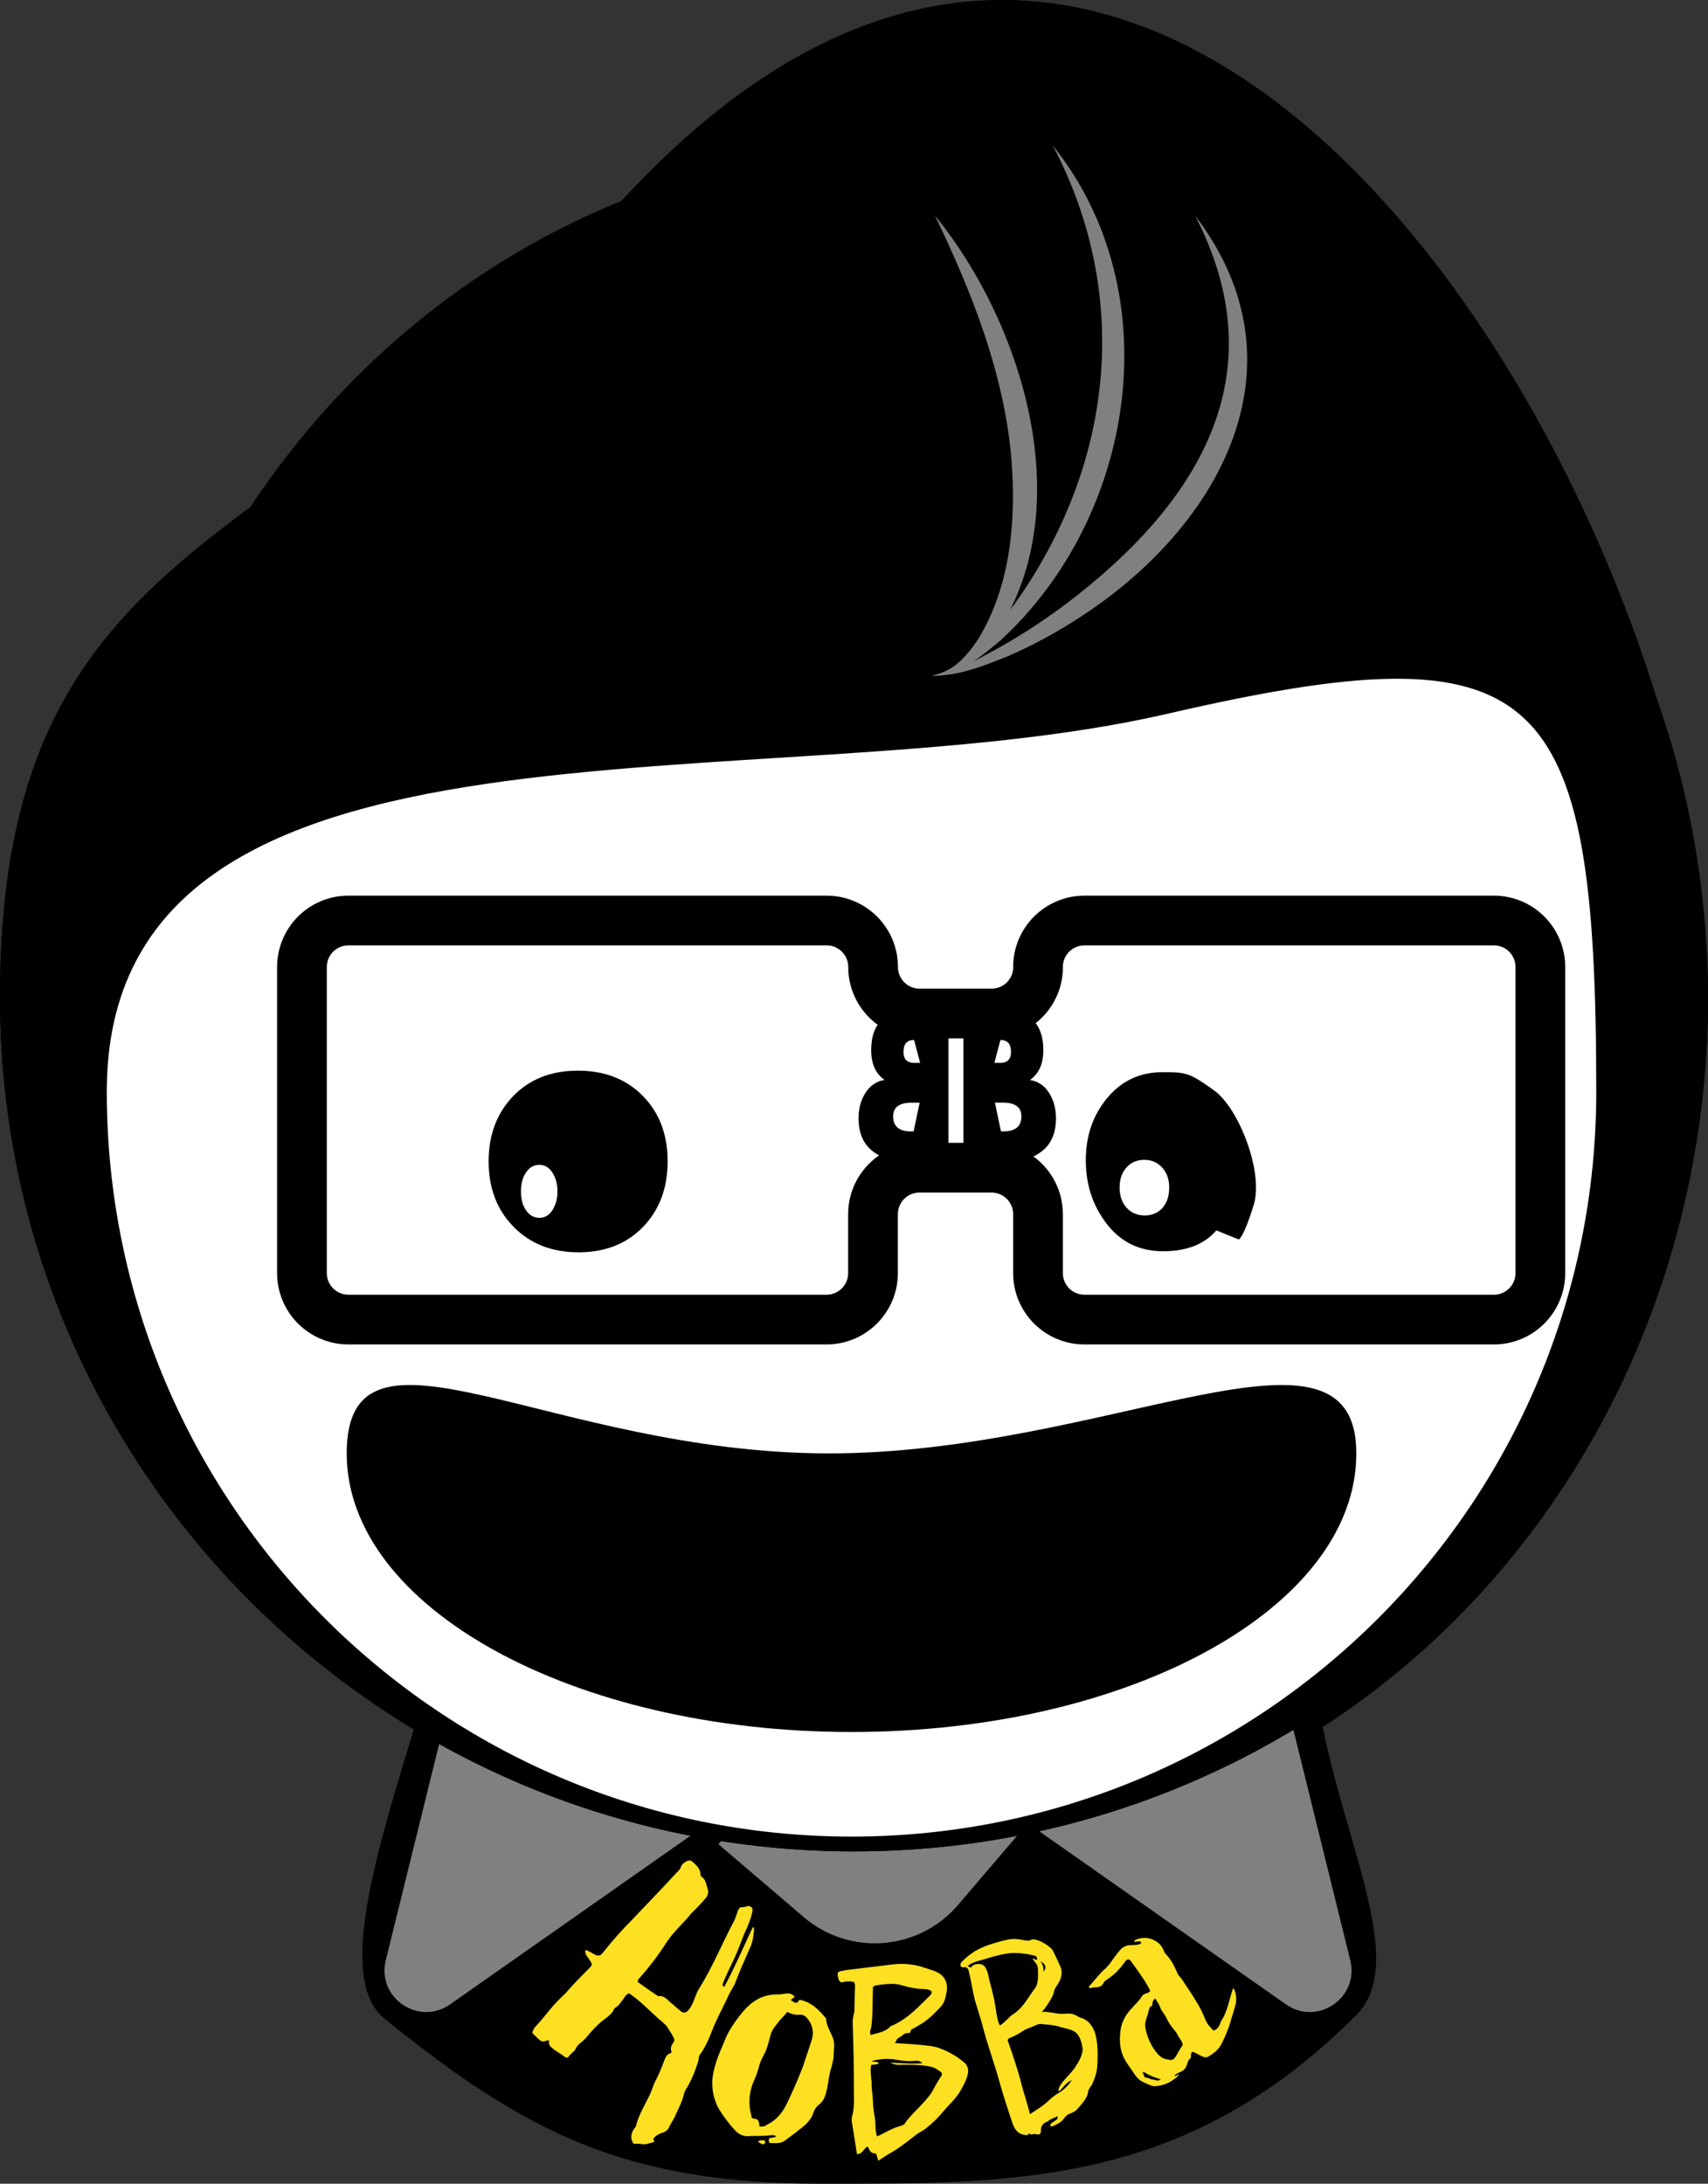<?xml version="1.0" encoding="UTF-8"?><svg id="a" xmlns="http://www.w3.org/2000/svg" viewBox="0 0 354.55 453.2"><rect x="0" y="0" width="354.55" height="453.2" fill="#333333" stroke="none"/><defs><style>.b{fill:#fce021;}.c{fill:gray;}.d{fill:#fff;stroke-miterlimit:10;stroke-width:.97px;}.d,.e{stroke:#000;}.e{fill:none;stroke-width:10.32px;}</style></defs><g><path d="M272.55,340.2c0,31.65,22,65,9,78-35.39,35.39-70.3,35-111,35s-61.56-10.62-90.75-34.27c-13.25-10.73,5.75-53.73,12.75-83.73,16.44-70.46,7.65-16,80-16s100-51.35,100,21Z"/><ellipse cx="188.05" cy="207.2" rx="166.5" ry="177"/><path class="b" d="M145.45,389.04c-.04,.25,.02,.3,.18,.45,.95,.61,.96,1.67,1.26,2.52,.24,.6,.08,1.31-.34,1.86-.94,1.1-1.89,2.11-2.89,3.06l-.28,.3c-1.55,1.96-3.52,3.61-4.95,5.77-1.66,2.61-3.57,5.17-5.7,7.53-.14,.15-.33,.35-.36,.8,1.32,.96,2.74,1.93,4.16,2.89,.05,.05,.11,.1,.15,.05,1.4-.2,2.03,1.07,3.03,1.73l.43,.41c1.11,.86,1.76,1.88,2.72,.81,1.17-1.31,1.34-3.03,2.23-4.47,2.85-4.51,4.81-9.46,7.35-14.2,.27-.55,.45-1.24,.69-1.89,.14-.45,.45-.89,.86-.86,.72,.1,1.17-.45,1.85-.11,.51,.34,.41,.89,.27,1.34-.24,1.17-.76,2.37-1.24,3.51-.24,.48-.48,.96-.62,1.41-.65,1.65-1.24,3.33-2.03,4.92-.75,1.68-1.58,3.16-2.2,4.92-.07,.14,0,.34,.31,.58,2.06-3.78,5.36-11.24,5.77-12.07,.79-1.58,.31,2.47-.28,3.64-1.13,2.61-2.3,5.12-3.26,7.74-.27,.55-1.27,2.2-1.48,2.79-1.13,2.44-2.47,4.78-3.4,7.32-.65,1.65-1.34,3.2-2.4,4.64-.27,.38-.21,.93-.34,1.38-.65,1.99-1.41,4.02-2.54,5.78l-.38,.76c-.31,1.65-1.13,3.13-1.82,4.68-.34,.86-.99,1.65-1.37,2.58-.27,.55-.89,.93-1.58,1.1-.62,.21-1.13,.55-1.54,1.03-.31,.28,.48,.75-.17,.86-.79,.21-1.54,.52-2.33,.38-.55-.1-1.06-.1-1.68-.07-.75-1.06-.58-2.09,.1-3.13,.17-.17,.38-.41,.38-.59,.55-2.13,1.68-4.06,2.64-5.98,.65-1.14,.89-2.48,1.55-3.61,.62-1.24,1.13-2.44,1.61-3.75,.24-.65,.48-1.48,1.37-1.72,.1-.03,.24-.31,.24-.31-.51-1.03,.31-1.65,.58-2.37,.1-.38-1.54-2.91-1.8-3.16-.48-.46-.96-.91-1.49-1.32-1.81-1.62-3.54-3.44-5.6-4.91-.16-.15-.37-.25-.58-.36-.64,.25-.86,.8-1.23,1.3-.52,.55-.78,1.26-1.56,1.66-.2,.1-.28,.3-.37,.5-.36,.7-.84,1.11-1.57,1.66-1.3,.95-1.97,1.65-2.87,2.61-.71,.75-1.08,1.36-1.84,2.06-.43,.35-1.25,1-1.43,1.4-.3,.86-1.14,1.2-1.6,1.91-.23,.35-.59,.3-.91,0-1.17-.91-3.6-1.98-3.16-3.09,.09-.2-.23-.4-.81-.1-.93,.45-1.83-.97-2.68-1.67,.07-.5,.3-.96,.63-1.31,1.33-1.4,2.45-2.91,3.67-4.32,.9-1.05,1.95-1.96,2.85-2.91,1.36-1.66,3.37-3.56,4.89-5.17,.47-.5,.37-.6-.03-1.26-.4-.76-1.19-1.31-1-2.27,.66,.15,1.29,.56,1.82,.87,.89,.46,1.28,.36,1.85-.34,1.92-2.46,3.81-4.57,6-6.78,3.08-3.26,6.22-6.47,9.3-9.83,.33-.35,.72-.65,.84-1.11,.21-.65,.75-1,1.33-1.3,.45-.15,.65-.15,.96,.05,.9,.76,1.76,1.57,1.83,2.78Z"/><path class="b" d="M164.96,414.37c-.12,.33-.64,.36-.78,.76,.57,.28,1.15,1.01,1.68,.01,.07-.2,.34-.02,.52-.04,2.23,.58,3.63,2.06,4.98,3.66,.07,.03,.18,.21,.13,.34,.12,1.31,.8,2.44,1.35,3.69,.58,1.4,.18,2.74,.2,4.09-.09,.71-.25,1.39-.42,2.08-.5,1.38-.63,2.89-.9,4.35-.3,1.3-.53,2.63-1.78,3.52-.46,.35-.85,.96-1.04,1.48-.47,1.54-1.52,2.57-2.79,3.52-1.07,.87-2.1,1.62-3.25,2.47-.9,.64-2.02,.46-3.1,.44-.78-1.55,.98-.84,1.34-1.37-.37-.36-.92-.26-1.26-.23-1.43,.23-2.88,.07-4.26,.17-1.13,.11-2.1-.24-2.95-1.14-1.27-1.35-2.4-2.88-3.36-4.41-1.08-1.88-1.51-3.96-1.41-6.08,.26-2.8,1.31-5.25,2.39-7.75,.88-2.43,2.41-4.55,4.06-6.56,1.85-2.08,3.95-3.47,7.05-3.46,.67,.02,1.3-.12,1.92-.2,.69-.05,1.21,.14,1.69,.68Zm-1.56,3.15c-.56,.84-1.36,1.44-1.92,2.28-.63,.81-1.31,1.53-1.54,2.64-.4,1.34-.68,2.8-1.38,4.03-.51,.93-.91,1.82-1.1,2.8-.26,.72-.47,1.54-.81,2.23-1.1,2.35-1.42,4.84-.69,7.48,.05,.32,0,.67,.5,.7,1.16,.05,1.12,.85,1.18,1.62,.72,.11,1.28-.06,1.55-.33,1.93-.93,3.15-2.43,4.01-4.12,1.27-2.59,2.4-5.23,3.45-7.89l1.85-5.57c.43-1.41,.28-2.87-.67-4.18-.5-.7-1.08-1.21-1.96-1.08-.86,.06-1.7-.17-2.47-.6Zm-5.16,27.48c.32,.04,.62-.07,.59-.46,.04-.36-.23-.3-.62-.37-.27,.05-.49-.03-.86,.28,.25,.24,.6,.44,.89,.55Z"/><path class="b" d="M200.29,428.16c-1.52-1.31-3.15-2.3-5.08-3.01-1.28-.55-2.8-.6-4.2-.77-1.81-.16-3.56-.27-5.31-.38,.41-.27,.35-.82,.7-.98,.76-.33,1.17-1.15,2.16-1.09,.23,.05,.47-.16,.47-.38,.06-.44,.47-.49,.76-.66,.58-.38,1.23-.71,1.81-1.09,1.46-.98,2.57-2.13,3.68-3.33,.88-.88,.99-2.02,1.23-3.12,.35-2.13-.64-3.66-2.74-4.37l-1.69-.55c-2.1-.77-4.32-.98-6.53-.77l-9.51,1.15c-.52,.05-1.05,.22-1.58,.27-.47,.11-.64,.44-.58,.82,.06,.38,.17,.71,.23,.98,.17,.38,.47,.66,.93,.49,.52-.22,1.11-.16,1.63-.16,.7,.11,.76,.16,.82,.88-.06,1.37-.06,2.79-.12,4.21,0,.6,.06,1.2-.18,1.8-.17,.77-.23,1.53-.17,2.24l.17,6.23c.06,2.35,.06,4.65,.06,7,0,1.91,.17,3.88-.41,5.79-.06,.22,0,.49-.06,.71l.88,5.47,.23,1.53c1.23-.05,1.4-1.2,2.16-1.59,.12,.11,.18,.22,.23,.27,.23,.6,.53,1.15,1.34,1.15,.29,.05,.35,.27,.41,.55,.06,.33,.18,.6,.29,.98,1.05-.66,1.87-1.26,2.86-1.8,1.87-1.09,3.56-2.51,5.31-3.83,.53-.33,1.05-.6,1.58-.98,1.34-1.04,2.57-2.19,3.68-3.55,1.28-1.53,2.86-2.84,3.85-4.76,.53-.98,1.05-1.91,1.28-3.01,.23-.88,.06-1.64-.58-2.35Zm-19.43-7.42c.34-2.62,.26-5.36,.34-7.98-.09-.55,.26-.66,.94-.77,1.8-.27,3.69-.44,5.14,.05,1.54,.44,3.08,.77,4.71,.77,1.37,.11,1.8,.6,1.03,1.37-2.31,2.19-4.2,4.48-7.63,6.12-.17,.05-.51,.16-.6,.27-.77,.98-2.31,1.31-4.03,1.75-.34-.6,0-1.09,.09-1.58Zm14.31,10.44c-.69,1.04-1.2,2.08-1.8,3.12-1.29,1.91-3.17,3.5-4.71,5.3-.17,.22-.51,.55-.69,.88-.17,.38-.6,.66-1.2,.77-1.71,.49-3,1.37-4.71,2.13-.43-1.2-.26-2.46-.43-3.66-.17-1.2-.43-2.46-.43-3.66s-.34-2.51-.26-3.77c-.09-1.2-.34-2.51-.09-3.72,.51-.16,1.2,0,1.54-.33-.09-.49-.94-.22-1.46-.49,1.63-.44,3.09-.55,4.54-.38,1.37,.27,2.66,.44,4.11,.38,.6-.11,1.37-.16,1.89,.44-2.31,.22-4.46-.05-6.69-.11q.77,.38,1.54,.44c2.06,0,4.11-.11,6.17,.27,.77,.11,1.46,.27,1.97,.66,1.29,.77,1.29,.93,.69,1.75Z"/><path class="b" d="M224.37,418.78c-.51-.18-.9-.51-1.48-.73-.84-.3-2.29-.06-2.7-.1-1.46-.1-2.74-.55-3.94-.39,.78-.78,2.4-3.21,2.51-4.11,.13-1.02,1.28-1.86,1.54-3.37,.14-.79,.1-1.29-.14-1.85-.45-1.06-.94-2.05-1.42-3.04-.18-.4-.42-.78-.79-1.06-1.54-1.28-3.36-1.85-3.79-1.6-.62,.37-1.3,.18-1.97,.05-1.27-.23-2.12-.25-3.35,.03-1.28,.29-2.47,.66-3.72,1.06-2.32,.84-3.76,1.76-5.51,3.52-.21,.24-.25,.48-.24,.71,.1,.32,.31,.42,.58,.39,.87-.16,1.09,.35,1.2,1.06,.1,.49,.24,.96,.32,1.4,.35,1.68,.58,3.35,1.09,4.98,.61,1.96,1.2,3.86,1.71,5.85,.95,3.43,2.19,6.84,3.15,10.28,.78,2.87,1.72,5.69,2.66,8.51,.18,.59,.44,1.22,.82,1.68,.6,.8,1.51,1.09,2.49,1.05,.06-.73,.38,.11,1.05-.18,.68-.23,1.11,.39,1.52-.16,.32-.47-.23-1.11,.65-2,.26-.27,.56-.25,1.12-.68,.56-.43,1.22-.53,1.74-.89,.2,.46-.02,.66-.27,.8-.23,.2-.47,.34-.72,.48-.18,.18-.6,.5-.48,.7,.14,.25,.71,.05,.9-.07,.64-.34,1.36-.64,1.85-1.29s.73-.96,1.51-1.23c.52-.18,1.01-.46,1.39-.89,.63-.74,1.37-1.47,1.82-2.39,.69-1.24,.02-1.01,.98-2.33,.48-.63,.76-1.72,1.01-2.39,.28-.91,.33-1.81,.37-2.75,.06-1.94,.04-3.79-.43-5.61-.47-1.64-1.4-2.95-3.03-3.46Zm-8.45-11.77c1.13,.56,1.43,1.32,.69,2.19,.04-.87-.13-1.62-.69-2.19Zm-9.32,9.29c-.35-2.38-.94-4.01-1.44-6.34-.12-.64-.35-1.36-.84-1.93-.34-.34-.69-.46-1.31-.43-.46,.03-.92,.07-1.26,.51-.39,.52-.57-.05-.9-.11,1.09-.8,2.34-1.08,3.57-1.41,1.5-.47,3.01-.9,4.57-1.16,1.78-.28,3.81-.03,5.74,.42,.5,.12,.53,.45,.57,.83-.55,.23-.5-.35-.83-.18-.12,.1-.09,.2,0,.23,.49,.57,.97,1.09,.98,1.88,0,.96,.25,3.01-.7,4.17-1.23,1.53-2.28,3.91-4.58,5.34-.59,.36-1.79,1.83-2.61,2.22-.58-.84-.82-3.38-.94-4.02Zm18.14,8.98c-.04,1.35-.86,2.68-1.75,4.03-.94,1.25-2.94,3.04-3.18,4.12-.02,.24-.35,.41,.06,.51,.52-.18,1.05-1.53,2.63-2.24-.7,1.12-1.89,2.17-2.62,2.59-.81,.45-1.58,1.07-2.24,1.7-1.03,1-2.41,1.82-3.85,2.78-.48-2.14-1.2-4.14-1.73-6.15-.48-2.13-2.06-6.89-2.78-8.87-.22-.69,.08-.67,1-1.09,1.51-.67,2.25-1.38,2.85-1.58,.26-.09,1.78-.7,1.94-.81,.83-.39,1.38-.16,1.96-.12,.77,.04,1.77,.17,2.48,.34,2.22,.72,3.71,.63,4.5,2.23,.44,.78,.62,1.65,.72,2.55Z"/><path class="b" d="M238.68,402.31c1.47,.44,2.52,1.29,2.98,2.75l.21,.34c1.25,1.29,1.81,2.44,2.55,4.12,.18,.53,.68,.85,.96,1.31,1.26,1.91,2.61,3.85,3.71,5.87,.46,.74,.97,2.17,1.38,2.95,.3,.61,.96,1.31,1.48,1.78,.88-.39,1.2-.98,1.49-1.95,1.42-1.83,1.99-5.75,2.56-6.89,.48,.65,.7,1.62,.57,2.98-.15,.97-.96,3.29-1.21,4.23-.35,1.25-1,2.75-1.56,3.9-.55,1.29-1.4,2.22-3.01,3.13-.54,.34-1.13-.01-1.65-.25-.59-.35-1.02-.56-1.59-.76-.27,.17-.33,.44-.33,.68s.01,.63-.15,.73c-.67,.49-.48,1.17-1.02,1.98-.6,.85-1.14,.7-1.92,1.27-.32,.2-.45,.6,.09,.26,1.25-.77,.07,.59-1.63,1.48-.79,.41-2.7,.96-3.49,.66-2.19-.87-2.7-1.1-3.61-2.44l-1.49-2.17c-1.49-2.17-1.63-4.22-1.49-6.05,.13-2.22,.95-3.92,2.46-5.48,.69-.82,1.54-1.51,2.07-2.47,.42-.66,1.23-.44,1.74-1.07-.74-1.68-2.69-4.35-3.76-5.83-.57-.92-.98-.98-1.58-.13-1.2,1.69-2.14,2.59-3.9,3.76-.13,.16-.38,.24-.42,.42-.59,1.47-2,.76-2.9,1.24-.3-.37-.14-.47-.03-.54,1.16-1.27,2.22-2.72,3.07-3.4,1.09-.91,1.65-2.05,2.54-3.16,.44-.51,.58-.76,1.05-1.21,.62-.46,1.23-.68,1.98-.67,.72-.05,1.46,.05,2.07-.41-.09-.5-.36-.33-.82-.36-.47,.21-.9,0-.52-.23,.81-.5,2.16-.63,3.15-.36Zm-.81,28.86c.52,0,.91,.38,1.38,.41,.52,0,1.04,.47,1.71-.03-1.06-.38-2.04-.64-2.92-1.2-.25-.16-1.18-.7-.68,.11,.18,.29,.08,.74,.52,.71Zm1.38-15.59c-.04,.42,.01,.63-.26,.79-.16,.1-.31,.11-.45,.6-.26,.79-.21,1-.5,1.74s-.41,1.52-.24,2.29c.58,3.12,2.64,5.97,3.95,6.27,.95,.2,1.6,.52,2.12-.2,.38-.47,1.11-1.96,1.5-2.43,.25-.32,.06-.75-.19-1.15-.18-.29-.44-.6-.64-1.03-.53-1.1-1.53-1.75-2.38-3.6-.39-.87-1.03-1.42-1.36-2.32-.26-.79-.58-1.06-1.04-1.81-.18,.19-.51,.63-.51,.87Z"/><path class="c" d="M80.08,406.83l13.48-54.62,58,23-58.13,40.77c-6.54,4.58-15.26-1.39-13.35-9.14Z"/><path class="c" d="M280.29,406.83l-13.48-54.62-58,23,58.13,40.77c6.54,4.58,15.26-1.39,13.35-9.14Z"/><path class="c" d="M158.55,357.2h46v23.29c0,12.53-10.18,22.71-22.71,22.71h-23.29v-46h0Z" transform="translate(290.57 -26.78) rotate(40.52)"/><g><g><path d="M354.55,206.95c0-97.91-109-292.74-226-164.74C62.5,114.47,0,109.04,0,206.95c0,97.91,79.37,177.28,177.28,177.28,97.91,0,177.28-79.37,177.28-177.28Z"/><path d="M354.55,206.95c0-97.91-109-292.74-226-164.74C62.5,114.47,0,109.04,0,206.95c0,97.91,79.37,177.28,177.28,177.28,97.91,0,177.28-79.37,177.28-177.28Z"/></g><path class="d" d="M331.84,226.56c0-85.65-11.79-96.86-89.79-78.86-83.46,19.26-220.37-6.79-220.37,78.86,0,85.65,69.43,155.08,155.08,155.08,85.65,0,155.08-69.43,155.08-155.08Z"/><g><path d="M138.59,241.01c0,5.55-1.7,10.09-5.1,13.61-3.4,3.52-7.87,5.28-13.39,5.28s-10.02-1.76-13.48-5.28c-3.46-3.52-5.19-8.04-5.19-13.57s1.7-10.04,5.1-13.57c3.4-3.52,7.88-5.28,13.43-5.28s10.04,1.75,13.48,5.24c3.43,3.49,5.15,8.02,5.15,13.57Zm-30.45,6.28c0,1.61,.36,2.92,1.07,3.93,.71,1.01,1.64,1.52,2.77,1.52s2.04-.54,2.72-1.63c.68-1.09,1.02-2.37,1.02-3.87s-.35-2.78-1.04-3.87c-.69-1.09-1.6-1.63-2.72-1.63s-2.04,.52-2.75,1.56c-.72,1.04-1.07,2.37-1.07,3.97Z"/><path d="M199.99,209.31h7.06c6.35,0,9.53,2.88,9.53,8.64,0,2.83-.93,4.89-2.77,6.18,1.68,.28,2.99,1.17,3.95,2.67,.96,1.5,1.44,3.26,1.44,5.29,0,2.97-.93,5.21-2.8,6.73-1.87,1.52-4.32,2.28-7.36,2.28h-9.05v-31.78Zm6.43,11.28h1.2c1.5,0,2.25-.77,2.25-2.3,0-1.64-.74-2.46-2.22-2.46h.02l-1.25,4.76Zm1.36,14.21h.54c2.47,0,3.71-1.05,3.71-3.14,0-1.88-1.3-2.83-3.9-2.83h-1.6l1.25,5.97Z"/><path d="M196.89,241.09h-8.51c-3.04,0-5.49-.76-7.36-2.28-1.87-1.52-2.8-3.76-2.8-6.73,0-2.02,.48-3.79,1.44-5.29,.96-1.5,2.28-2.39,3.95-2.67-1.85-1.29-2.77-3.35-2.77-6.18,0-5.76,3.18-8.64,9.53-8.64h6.52v31.78Zm-7.14-25.26h.02c-1.48,0-2.22,.82-2.22,2.46,0,1.54,.75,2.3,2.25,2.3h1.2l-1.25-4.76Zm1.15,13.01h-1.6c-2.6,0-3.9,.94-3.9,2.83,0,2.09,1.24,3.14,3.71,3.14h.54l1.25-5.97Z"/><path d="M260.26,250.01c-2.06,6.79-3.1,7.23-3.1,7.23l-4.67-1.89c-2.47,2.88-6.15,4.33-11.03,4.33s-8.78-1.88-11.7-5.65c-2.91-3.77-4.37-8.18-4.37-13.24s1.49-9.37,4.46-12.93c2.97-3.56,6.78-5.34,11.43-5.34,4.94,0,5.56,.07,10.72,3.76,5.16,3.69,10.32,16.96,8.26,23.75Zm-17.55-3.55c0-1.67-.48-3.05-1.45-4.13-.97-1.08-2.21-1.62-3.72-1.62s-2.75,.52-3.7,1.57c-.95,1.05-1.43,2.44-1.43,4.17s.48,3.13,1.45,4.2c.97,1.06,2.22,1.6,3.74,1.6s2.76-.52,3.7-1.55c.94-1.03,1.4-2.45,1.4-4.24Z"/><path class="e" d="M215.47,200.69h0c0-5.33,4.32-9.65,9.65-9.65h84.98c5.33,0,9.65,4.32,9.65,9.65v63.52c0,5.33-4.32,9.65-9.65,9.65h-84.98c-5.33,0-9.65-4.32-9.65-9.65v-12.22c0-5.33-4.32-9.65-9.65-9.65h-14.95c-5.33,0-9.65,4.32-9.65,9.65v12.22c0,5.33-4.32,9.65-9.65,9.65H72.33c-5.33,0-9.65-4.32-9.65-9.65v-63.52c0-5.33,4.32-9.65,9.65-9.65h99.26c5.33,0,9.65,4.32,9.65,9.65h0c0,5.33,4.32,9.65,9.65,9.65h14.95c5.33,0,9.65-4.32,9.65-9.65Z"/></g><path d="M281.55,301.63c0,31.93-46.92,57.82-104.79,57.82s-104.79-25.88-104.79-57.82,42.27,0,100.14,0,109.44-31.93,109.44,0Z"/></g></g><g><path class="c" d="M218.55,30.2c24.46,30.56,17.19,77-10.92,102.76-4.01,3.31-8.61,7.27-14.08,7.25,6.79-1.38,13.16-9.7,17.18-15.04,20.28-28.51,24.32-63.59,7.82-94.96h0Z"/><path class="c" d="M248.05,44.7c23.91,31.27,4.92,65.06-24.42,83.75-4.57,2.97-9.39,5.55-14.38,7.72-4.99,2-10.24,4.15-15.69,4.04,5.25-.97,9.99-3.67,14.6-6.24,4.61-2.62,9.02-5.57,13.25-8.72,27.18-20.65,43.93-47.23,26.65-80.54h0Z"/><path class="c" d="M194.05,44.7c18.87,23.15,30.73,62.95,11.22,89-2.92,3.38-7.01,6.88-11.72,6.5,4.44-.76,7.45-4.37,9.74-7.94,6.64-11.21,7.69-24.77,6.62-37.55-1.64-17.56-8.18-34.1-15.85-50.01h0Z"/></g></svg>